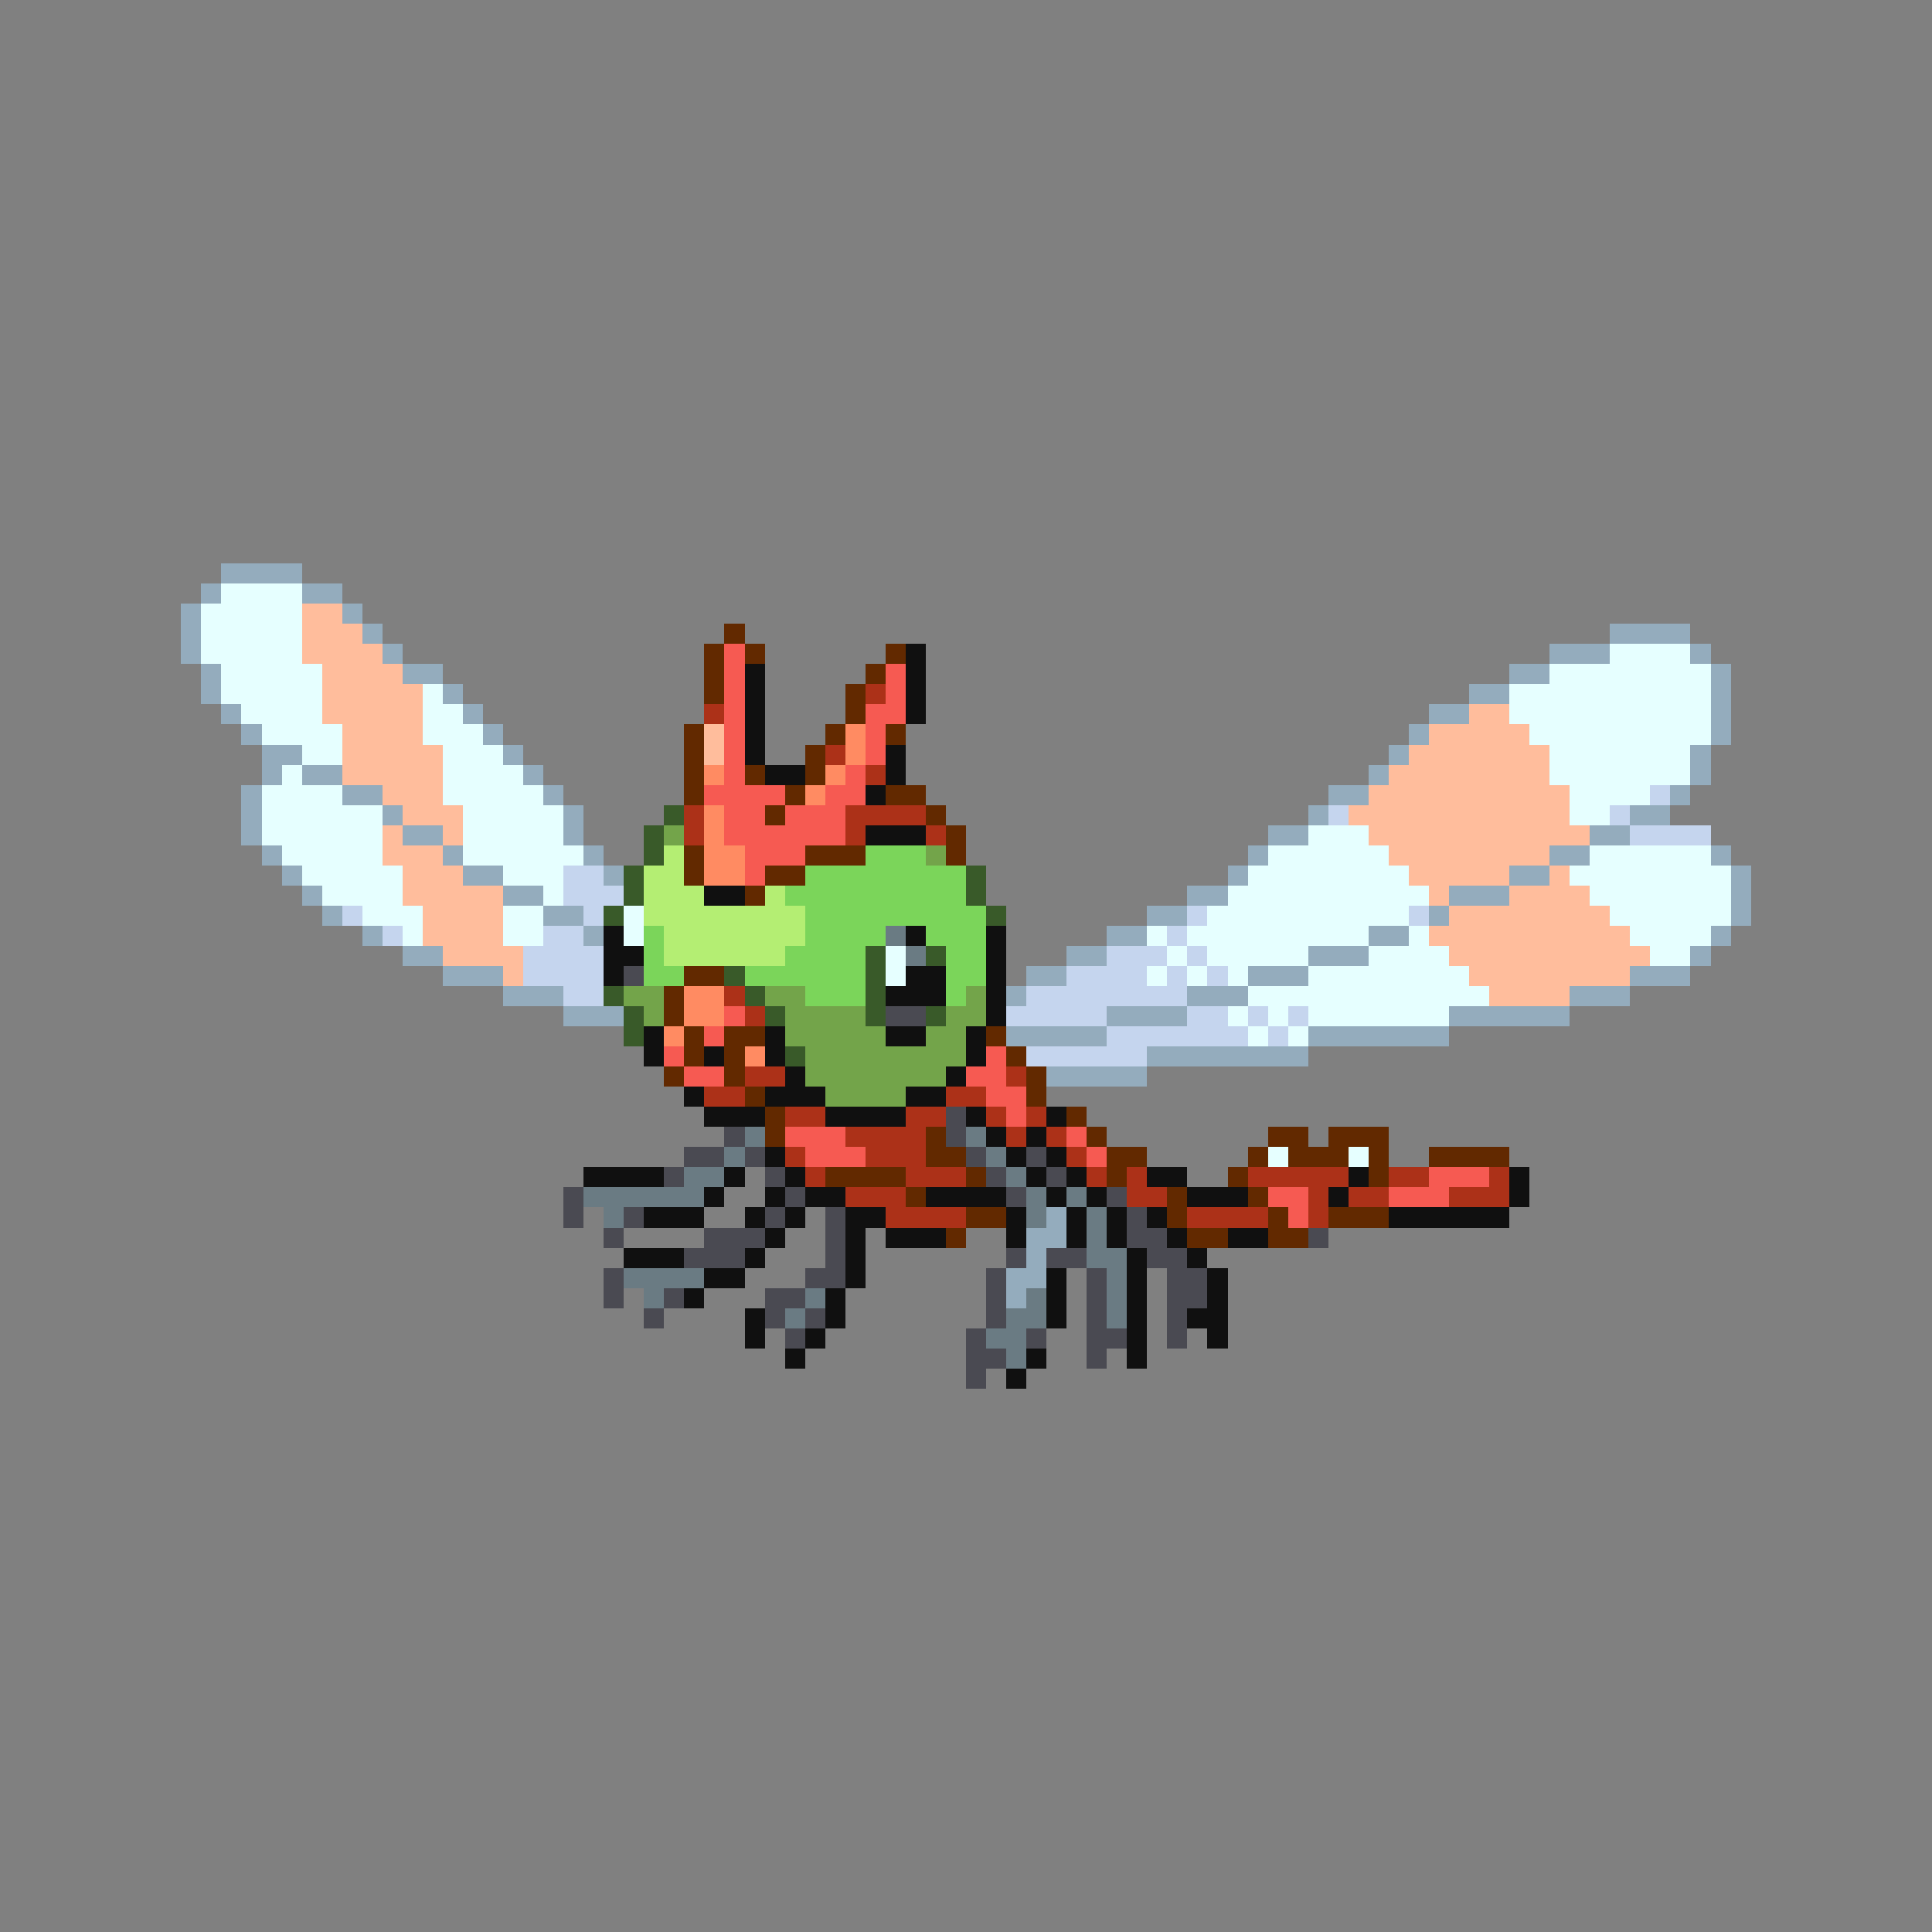 <svg xmlns="http://www.w3.org/2000/svg" viewBox="0 -0.5 96 96" shape-rendering="crispEdges">
<rect x="0" y="-0.5" width="96" height="96" fill="#808080" stroke="none"/>
<path stroke="#94acbd" d="M11 28h4M10 29h1M15 29h2M9 30h1M17 30h1M9 31h1M18 31h1M80 31h4M9 32h1M19 32h1M77 32h3M84 32h1M10 33h1M20 33h2M75 33h2M85 33h1M10 34h1M22 34h1M73 34h2M85 34h1M11 35h1M23 35h1M71 35h2M85 35h1M12 36h1M24 36h1M70 36h1M85 36h1M13 37h2M25 37h1M69 37h1M84 37h1M13 38h1M15 38h2M26 38h1M68 38h1M84 38h1M12 39h1M17 39h2M27 39h1M66 39h2M83 39h1M12 40h1M19 40h1M28 40h1M65 40h1M81 40h2M12 41h1M20 41h2M28 41h1M63 41h2M79 41h2M13 42h1M22 42h1M29 42h1M62 42h1M77 42h2M85 42h1M14 43h1M23 43h2M30 43h1M61 43h1M75 43h2M86 43h1M15 44h1M25 44h2M59 44h2M72 44h3M86 44h1M16 45h1M27 45h2M57 45h2M71 45h1M86 45h1M18 46h1M29 46h1M55 46h2M68 46h2M85 46h1M20 47h2M53 47h2M65 47h3M84 47h1M22 48h3M51 48h2M62 48h3M81 48h3M25 49h3M50 49h1M59 49h3M78 49h3M28 50h3M55 50h4M72 50h6M50 51h5M65 51h7M57 52h8M52 53h5M52 60h1M51 61h2M51 62h1M50 63h2M50 64h1" />
<path stroke="#e6ffff" d="M11 29h4M10 30h5M10 31h5M10 32h5M80 32h4M11 33h5M77 33h8M11 34h5M21 34h1M75 34h10M12 35h4M21 35h2M75 35h10M13 36h4M21 36h3M76 36h9M15 37h2M22 37h3M77 37h7M14 38h1M22 38h4M77 38h7M13 39h4M22 39h5M78 39h4M13 40h6M23 40h5M78 40h2M13 41h6M23 41h5M65 41h3M14 42h5M23 42h6M63 42h6M79 42h6M15 43h5M25 43h3M62 43h8M78 43h8M16 44h4M27 44h1M61 44h10M79 44h7M18 45h3M25 45h2M31 45h1M60 45h10M80 45h6M20 46h1M25 46h2M31 46h1M57 46h1M59 46h9M70 46h1M81 46h4M44 47h1M58 47h1M60 47h5M68 47h4M82 47h2M44 48h1M57 48h1M59 48h1M61 48h1M65 48h8M62 49h12M61 50h1M63 50h1M65 50h7M62 51h1M64 51h1M63 57h1M67 57h1" />
<path stroke="#ffbd9c" d="M15 30h2M15 31h3M15 32h4M16 33h4M16 34h5M16 35h5M73 35h2M17 36h4M35 36h1M71 36h5M17 37h5M35 37h1M70 37h7M17 38h5M69 38h8M19 39h3M68 39h10M20 40h3M67 40h11M19 41h1M22 41h1M68 41h11M19 42h3M69 42h8M20 43h3M70 43h5M77 43h1M20 44h5M71 44h1M75 44h4M21 45h4M72 45h8M21 46h4M71 46h10M22 47h4M72 47h10M25 48h1M73 48h8M74 49h4" />
<path stroke="#622900" d="M36 31h1M35 32h1M37 32h1M44 32h1M35 33h1M43 33h1M35 34h1M42 34h1M42 35h1M34 36h1M41 36h1M44 36h1M34 37h1M40 37h1M34 38h1M37 38h1M40 38h1M34 39h1M39 39h1M44 39h2M38 40h1M46 40h1M47 41h1M34 42h1M40 42h3M47 42h1M34 43h1M38 43h2M37 44h1M34 48h2M33 49h1M33 50h1M34 51h1M36 51h2M49 51h1M34 52h1M36 52h1M50 52h1M33 53h1M36 53h1M51 53h1M37 54h1M51 54h1M38 55h1M53 55h1M38 56h1M46 56h1M54 56h1M63 56h2M66 56h3M46 57h2M55 57h2M62 57h1M64 57h3M68 57h1M71 57h4M41 58h4M48 58h1M55 58h1M61 58h1M68 58h1M45 59h1M58 59h1M62 59h1M48 60h2M58 60h1M63 60h1M66 60h3M47 61h1M59 61h2M63 61h2" />
<path stroke="#f65a52" d="M36 32h1M36 33h1M44 33h1M36 34h1M44 34h1M36 35h1M43 35h2M36 36h1M43 36h1M36 37h1M43 37h1M36 38h1M42 38h1M35 39h4M41 39h2M36 40h2M39 40h3M36 41h6M37 42h3M37 43h1M36 50h1M35 51h1M33 52h1M49 52h1M34 53h2M48 53h2M49 54h2M50 55h1M39 56h3M53 56h1M40 57h3M54 57h1M71 58h3M63 59h2M69 59h3M64 60h1" />
<path stroke="#101010" d="M45 32h1M37 33h1M45 33h1M37 34h1M45 34h1M37 35h1M45 35h1M37 36h1M37 37h1M44 37h1M38 38h2M44 38h1M43 39h1M43 41h3M35 44h2M30 46h1M45 46h1M49 46h1M30 47h2M49 47h1M30 48h1M45 48h2M49 48h1M44 49h3M49 49h1M49 50h1M32 51h1M38 51h1M44 51h2M48 51h1M32 52h1M35 52h1M38 52h1M48 52h1M39 53h1M47 53h1M34 54h1M38 54h3M45 54h2M35 55h3M41 55h4M48 55h1M52 55h1M49 56h1M51 56h1M38 57h1M50 57h1M52 57h1M29 58h4M36 58h1M39 58h1M51 58h1M53 58h1M57 58h2M67 58h1M75 58h1M35 59h1M38 59h1M40 59h2M46 59h4M52 59h1M54 59h1M59 59h3M66 59h1M75 59h1M32 60h3M37 60h1M39 60h1M42 60h2M50 60h1M53 60h1M55 60h1M57 60h1M69 60h6M38 61h1M42 61h1M44 61h3M50 61h1M53 61h1M55 61h1M58 61h1M61 61h2M31 62h3M37 62h1M42 62h1M56 62h1M59 62h1M35 63h2M42 63h1M52 63h1M56 63h1M60 63h1M34 64h1M41 64h1M52 64h1M56 64h1M60 64h1M37 65h1M41 65h1M52 65h1M56 65h1M59 65h2M37 66h1M40 66h1M56 66h1M60 66h1M39 67h1M51 67h1M56 67h1M50 68h1" />
<path stroke="#ac3118" d="M43 34h1M35 35h1M41 37h1M43 38h1M34 40h1M42 40h4M34 41h1M42 41h1M46 41h1M36 49h1M37 50h1M37 53h2M50 53h1M35 54h2M47 54h2M39 55h2M45 55h2M49 55h1M51 55h1M42 56h4M50 56h1M52 56h1M39 57h1M43 57h3M53 57h1M40 58h1M45 58h3M54 58h1M56 58h1M62 58h5M69 58h2M74 58h1M42 59h3M56 59h2M65 59h1M67 59h2M72 59h3M44 60h4M59 60h4M65 60h1" />
<path stroke="#ff8b62" d="M42 36h1M42 37h1M35 38h1M41 38h1M40 39h1M35 40h1M35 41h1M35 42h2M35 43h2M34 49h2M34 50h2M33 51h1M37 52h1" />
<path stroke="#c5d5ee" d="M82 39h1M66 40h1M80 40h1M81 41h4M28 43h2M28 44h3M17 45h1M29 45h1M59 45h1M70 45h1M19 46h1M27 46h2M58 46h1M26 47h4M55 47h3M59 47h1M26 48h4M53 48h4M58 48h1M60 48h1M28 49h2M51 49h8M50 50h5M59 50h2M62 50h1M64 50h1M55 51h7M63 51h1M51 52h6" />
<path stroke="#395a29" d="M33 40h1M32 41h1M32 42h1M31 43h1M48 43h1M31 44h1M48 44h1M30 45h1M49 45h1M43 47h1M46 47h1M36 48h1M43 48h1M30 49h1M37 49h1M43 49h1M31 50h1M38 50h1M43 50h1M46 50h1M31 51h1M39 52h1" />
<path stroke="#73a44a" d="M33 41h1M46 42h1M31 49h2M38 49h2M48 49h1M32 50h1M39 50h4M47 50h2M39 51h5M46 51h2M40 52h8M40 53h7M41 54h4" />
<path stroke="#b4ee73" d="M33 42h1M32 43h2M32 44h3M38 44h1M32 45h8M33 46h7M33 47h6" />
<path stroke="#7bd55a" d="M43 42h3M40 43h8M39 44h9M40 45h9M32 46h1M40 46h4M46 46h3M32 47h1M39 47h4M47 47h2M32 48h2M37 48h6M47 48h2M40 49h3M47 49h1" />
<path stroke="#6a7b83" d="M44 46h1M45 47h1M37 56h1M48 56h1M36 57h1M49 57h1M34 58h2M50 58h1M29 59h6M51 59h1M53 59h1M30 60h1M51 60h1M54 60h1M54 61h1M54 62h2M31 63h4M55 63h1M32 64h1M40 64h1M51 64h1M55 64h1M39 65h1M50 65h2M55 65h1M49 66h2M50 67h1" />
<path stroke="#4a4a52" d="M31 48h1M44 50h2M47 55h1M36 56h1M47 56h1M34 57h2M37 57h1M48 57h1M51 57h1M33 58h1M38 58h1M49 58h1M52 58h1M28 59h1M39 59h1M50 59h1M55 59h1M28 60h1M31 60h1M38 60h1M41 60h1M56 60h1M30 61h1M35 61h3M41 61h1M56 61h2M65 61h1M34 62h3M41 62h1M50 62h1M52 62h2M57 62h2M30 63h1M40 63h2M49 63h1M54 63h1M58 63h2M30 64h1M33 64h1M38 64h2M49 64h1M54 64h1M58 64h2M32 65h1M38 65h1M40 65h1M49 65h1M54 65h1M58 65h1M39 66h1M48 66h1M51 66h1M54 66h2M58 66h1M48 67h2M54 67h1M48 68h1" />
</svg>